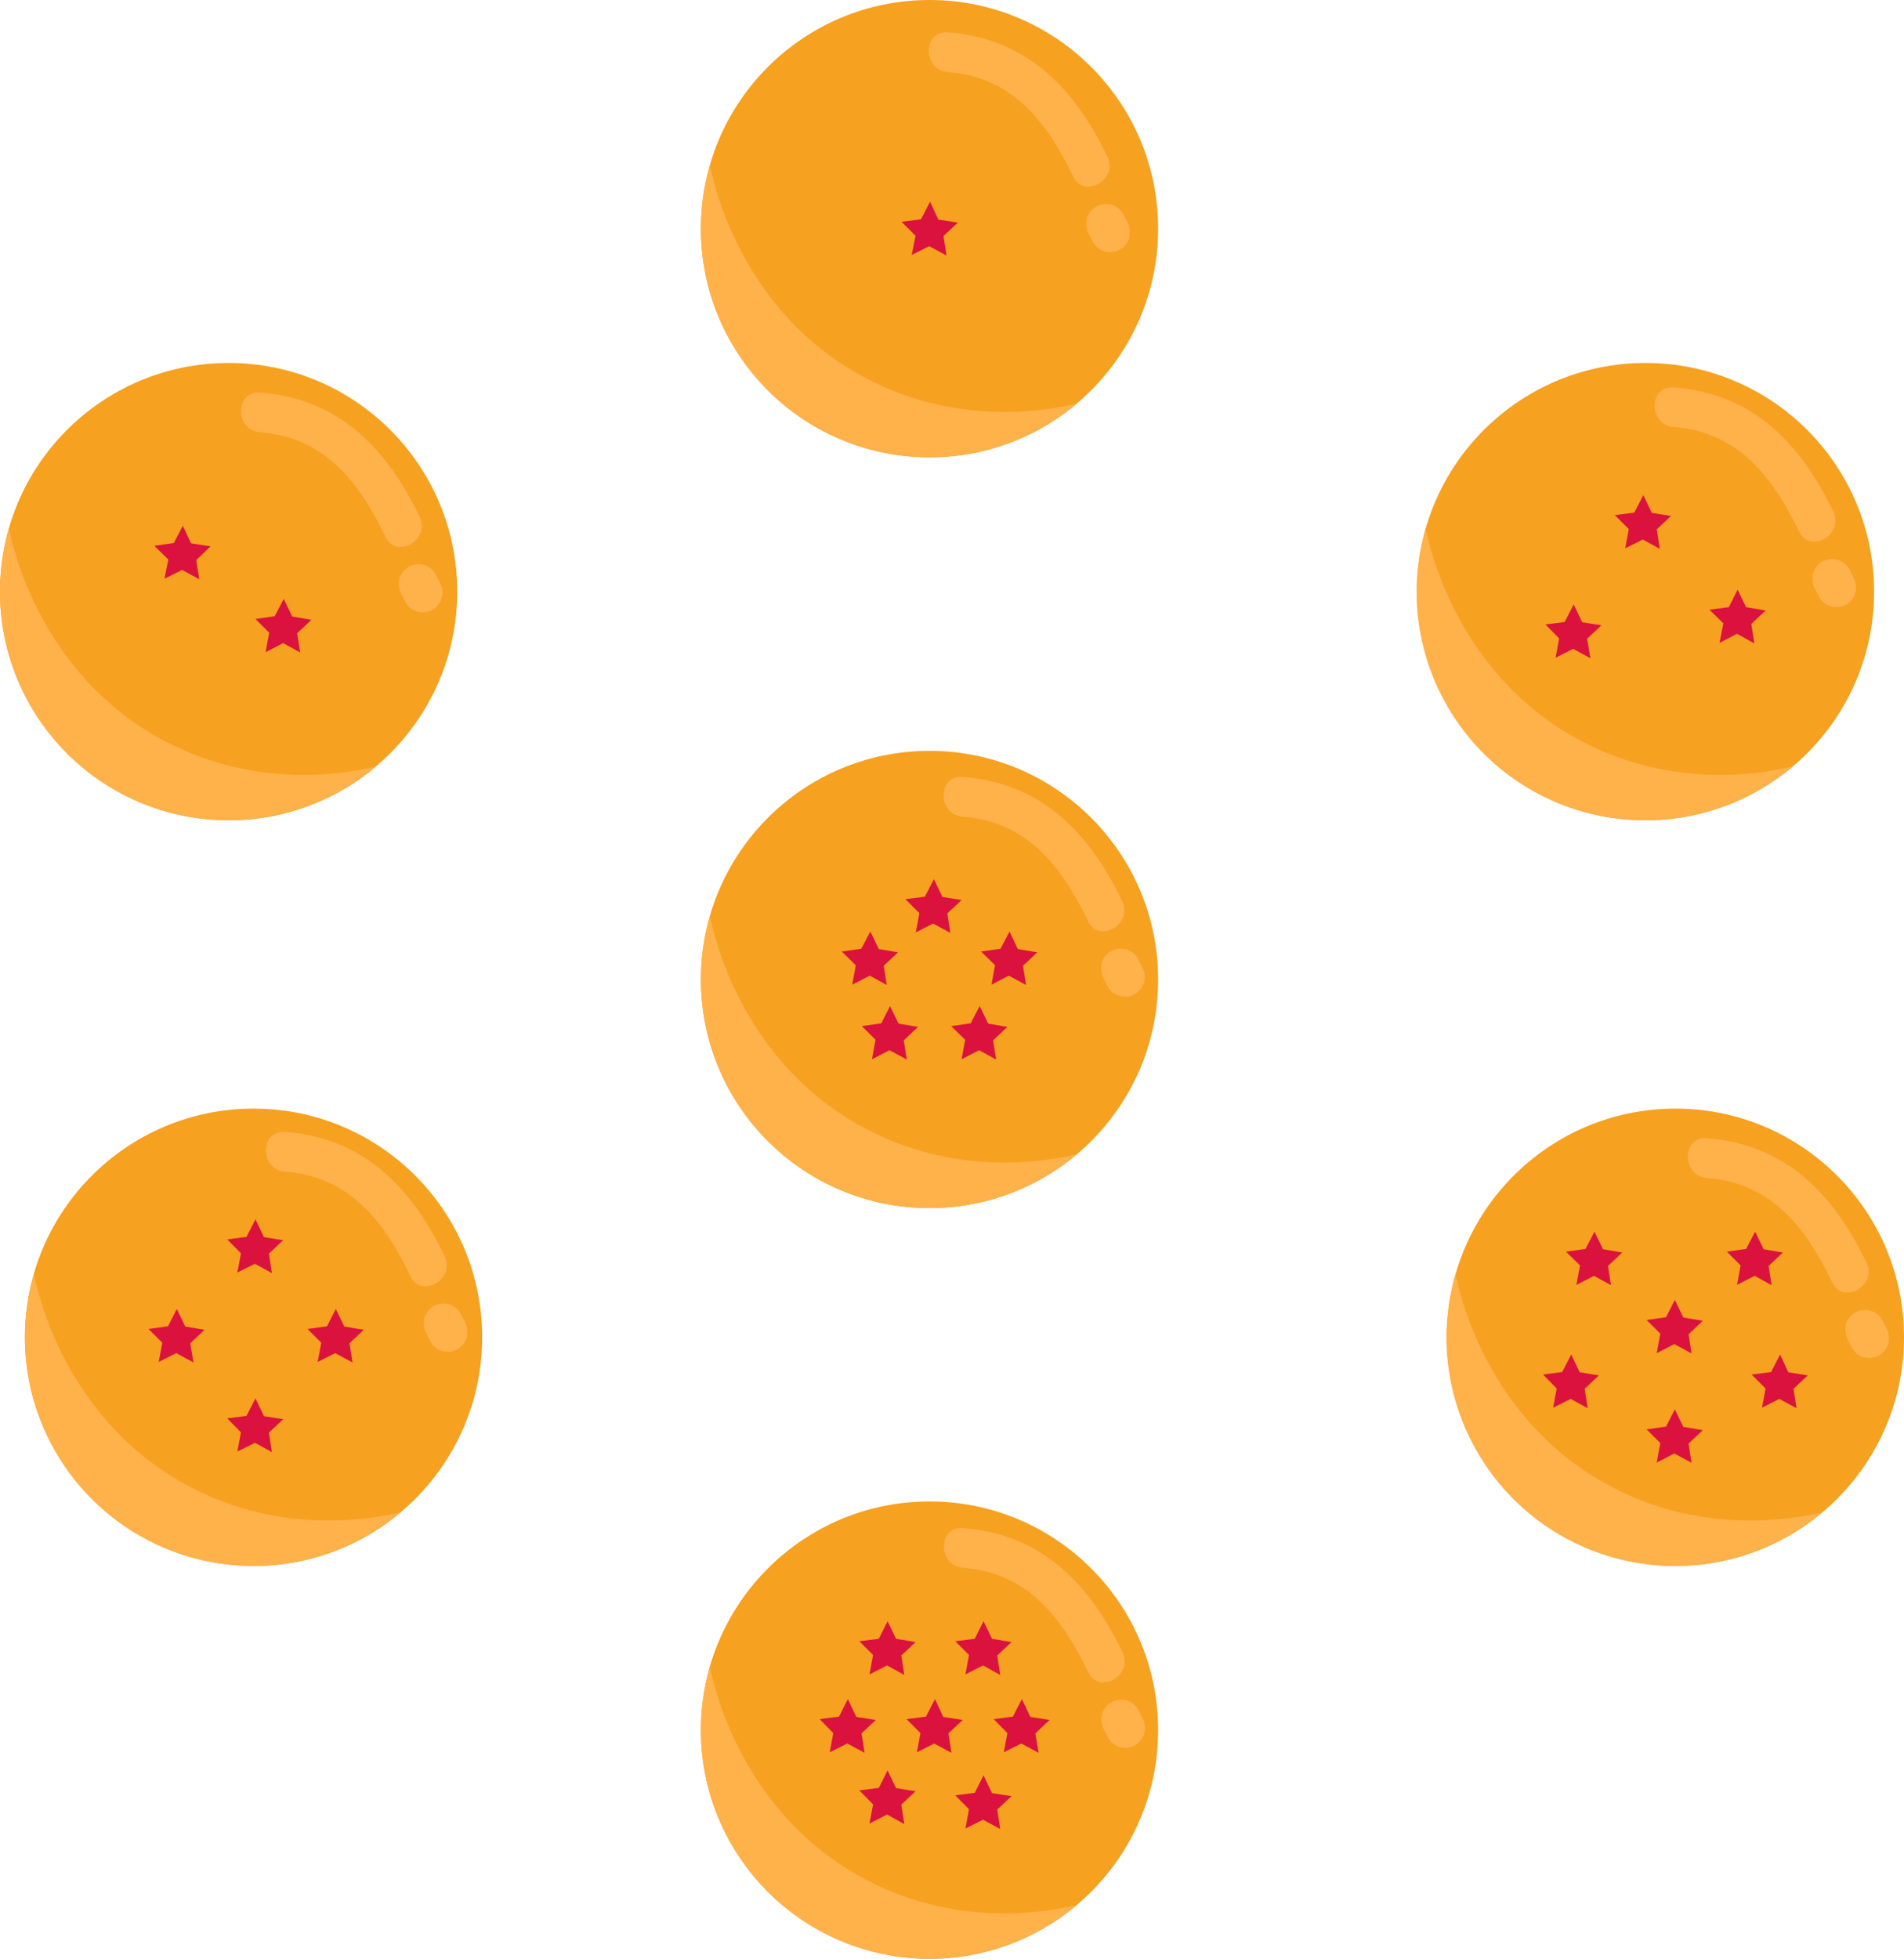 <?xml version="1.0" encoding="UTF-8"?><svg id="Capa_1" xmlns="http://www.w3.org/2000/svg" viewBox="0 0 69.46 71.45"><defs><style>.cls-1{fill:#f6a120;}.cls-2{fill:#ffb14a;}.cls-3{fill:#db123d;}</style></defs><circle class="cls-1" cx="8.34" cy="21.58" r="8.34"/><path class="cls-2" d="M.33,19.27c-1.28,4.43,1.27,9.05,5.7,10.33,2.68,.77,5.56,.16,7.69-1.64-.89,.21-4.25,.91-7.73-.94C1.46,24.62,.45,19.91,.33,19.27Z"/><polygon class="cls-3" points="6.97 19.82 7.68 19.93 7.16 20.43 7.27 21.13 6.64 20.79 6 21.11 6.14 20.41 5.63 19.91 6.34 19.81 6.67 19.18 6.97 19.82"/><polygon class="cls-3" points="10.66 22.49 11.36 22.61 10.84 23.1 10.95 23.8 10.33 23.46 9.69 23.79 9.82 23.08 9.32 22.58 10.02 22.48 10.35 21.85 10.66 22.49"/><path class="cls-2" d="M9.49,15.77c2.36,.18,3.62,1.83,4.57,3.81,.4,.84,1.66,.11,1.25-.73-1.2-2.49-2.93-4.31-5.82-4.53-.93-.07-.93,1.38,0,1.45Z"/><path class="cls-2" d="M14.64,21.67l.16,.31c.2,.35,.65,.46,.99,.26,.16-.1,.28-.25,.33-.43,.04-.19,.02-.39-.07-.56l-.16-.31c-.2-.35-.65-.46-.99-.26-.16,.1-.28,.25-.33,.43-.04,.19-.02,.39,.07,.56Z"/><circle class="cls-1" cx="61.12" cy="48.78" r="8.34"/><path class="cls-2" d="M53.1,46.47c-1.28,4.43,1.27,9.05,5.7,10.33,2.68,.77,5.56,.16,7.69-1.64-.89,.21-4.25,.91-7.73-.94-4.53-2.4-5.53-7.11-5.66-7.75Z"/><polygon class="cls-3" points="58.48 45.57 59.18 45.69 58.66 46.18 58.77 46.88 58.15 46.54 57.51 46.87 57.64 46.16 57.13 45.66 57.84 45.56 58.17 44.93 58.48 45.57"/><polygon class="cls-3" points="64.34 45.57 65.04 45.69 64.52 46.18 64.63 46.88 64.01 46.54 63.37 46.87 63.5 46.16 63 45.66 63.7 45.56 64.03 44.93 64.34 45.57"/><polygon class="cls-3" points="61.41 48.06 62.12 48.18 61.6 48.67 61.71 49.37 61.08 49.03 60.44 49.36 60.57 48.65 60.07 48.15 60.78 48.05 61.1 47.42 61.41 48.06"/><polygon class="cls-3" points="57.63 50.06 58.33 50.17 57.81 50.66 57.92 51.37 57.3 51.03 56.66 51.35 56.79 50.65 56.29 50.14 56.99 50.05 57.32 49.41 57.63 50.06"/><polygon class="cls-3" points="61.41 52.05 62.12 52.17 61.6 52.66 61.71 53.36 61.08 53.02 60.44 53.35 60.57 52.64 60.07 52.14 60.78 52.04 61.1 51.41 61.41 52.05"/><polygon class="cls-3" points="65.24 50.06 65.95 50.17 65.43 50.66 65.54 51.37 64.91 51.03 64.28 51.35 64.41 50.65 63.9 50.14 64.61 50.05 64.94 49.41 65.24 50.06"/><path class="cls-2" d="M62.27,42.97c2.36,.18,3.62,1.83,4.57,3.81,.4,.84,1.66,.11,1.25-.73-1.2-2.49-2.93-4.31-5.82-4.53-.93-.07-.93,1.38,0,1.45h0Z"/><path class="cls-2" d="M67.41,48.87l.16,.31c.2,.35,.65,.46,.99,.26,.16-.1,.28-.25,.33-.43,.04-.19,.02-.39-.07-.56l-.16-.31c-.2-.35-.65-.46-.99-.26-.16,.1-.28,.25-.33,.43-.04,.19-.02,.39,.07,.56h0Z"/><circle class="cls-1" cx="33.91" cy="8.34" r="8.34"/><path class="cls-2" d="M25.9,6.03c-1.28,4.43,1.27,9.05,5.7,10.33,2.68,.77,5.56,.16,7.69-1.64-.89,.21-4.25,.91-7.73-.94-4.53-2.4-5.53-7.11-5.66-7.75Z"/><path class="cls-2" d="M34.58,2.63c2.36,.18,3.62,1.83,4.57,3.81,.4,.84,1.66,.11,1.25-.73-1.2-2.49-2.93-4.31-5.82-4.53-.93-.07-.93,1.38,0,1.45h0Z"/><path class="cls-2" d="M39.72,8.53l.16,.31c.2,.35,.65,.46,.99,.26,.16-.1,.28-.25,.33-.43,.04-.19,.02-.39-.07-.56l-.16-.31c-.2-.35-.65-.46-.99-.26-.16,.1-.28,.25-.33,.43-.04,.19-.02,.39,.07,.56Z"/><polygon class="cls-3" points="34.23 8.01 34.94 8.12 34.42 8.61 34.53 9.32 33.9 8.98 33.26 9.3 33.4 8.6 32.89 8.09 33.6 8 33.93 7.36 34.23 8.01"/><circle class="cls-1" cx="60.03" cy="21.58" r="8.34"/><path class="cls-2" d="M52.01,19.27c-1.28,4.43,1.27,9.05,5.7,10.33,2.68,.77,5.56,.16,7.69-1.64-.89,.21-4.25,.91-7.73-.94-4.53-2.4-5.53-7.11-5.66-7.75Z"/><polygon class="cls-3" points="60.26 18.71 60.96 18.82 60.44 19.31 60.55 20.02 59.93 19.68 59.29 20 59.42 19.3 58.91 18.79 59.62 18.7 59.95 18.06 60.26 18.71"/><polygon class="cls-3" points="57.72 22.7 58.42 22.81 57.9 23.3 58.02 24.01 57.39 23.67 56.75 23.99 56.88 23.29 56.38 22.78 57.08 22.69 57.41 22.05 57.72 22.7"/><polygon class="cls-3" points="63.7 22.15 64.41 22.27 63.89 22.76 64 23.47 63.37 23.12 62.73 23.45 62.87 22.74 62.36 22.24 63.07 22.15 63.39 21.51 63.7 22.15"/><path class="cls-2" d="M61.06,15.58c2.36,.18,3.62,1.83,4.57,3.81,.4,.84,1.66,.11,1.25-.73-1.2-2.49-2.93-4.31-5.82-4.53-.93-.07-.93,1.38,0,1.45Z"/><path class="cls-2" d="M66.21,21.48l.16,.31c.2,.35,.65,.46,.99,.26,.16-.1,.28-.25,.33-.43,.04-.19,.02-.39-.07-.56l-.16-.31c-.2-.35-.65-.46-.99-.26-.16,.1-.28,.25-.33,.43-.04,.19-.02,.39,.07,.56h0Z"/><circle class="cls-1" cx="9.25" cy="48.78" r="8.34"/><path class="cls-2" d="M1.24,46.47c-1.28,4.43,1.27,9.05,5.7,10.33,2.68,.77,5.56,.16,7.69-1.64-.89,.21-4.25,.91-7.73-.94-4.53-2.4-5.53-7.11-5.66-7.75Z"/><polygon class="cls-3" points="9.63 45.13 10.33 45.24 9.81 45.73 9.92 46.44 9.3 46.1 8.66 46.42 8.79 45.72 8.29 45.21 8.99 45.12 9.32 44.48 9.63 45.13"/><polygon class="cls-3" points="6.76 48.39 7.46 48.51 6.94 49 7.06 49.7 6.43 49.36 5.79 49.68 5.92 48.98 5.42 48.48 6.13 48.38 6.45 47.75 6.76 48.39"/><polygon class="cls-3" points="12.56 48.39 13.27 48.51 12.75 49 12.86 49.7 12.23 49.36 11.59 49.68 11.72 48.98 11.22 48.48 11.93 48.38 12.25 47.75 12.56 48.39"/><polygon class="cls-3" points="9.63 51.66 10.33 51.77 9.81 52.26 9.92 52.97 9.3 52.63 8.66 52.95 8.79 52.25 8.29 51.74 8.99 51.65 9.32 51.01 9.63 51.66"/><path class="cls-2" d="M10.4,42.74c2.36,.18,3.62,1.83,4.57,3.81,.4,.84,1.66,.11,1.25-.73-1.2-2.49-2.93-4.31-5.82-4.53-.93-.07-.93,1.38,0,1.45h0Z"/><path class="cls-2" d="M15.55,48.64l.16,.31c.2,.35,.65,.46,.99,.26,.16-.1,.28-.25,.33-.43,.04-.19,.02-.39-.07-.56l-.16-.31c-.2-.35-.65-.46-.99-.26-.16,.1-.28,.25-.33,.43-.04,.19-.02,.39,.07,.56h0Z"/><circle class="cls-1" cx="33.91" cy="35.73" r="8.34"/><path class="cls-2" d="M25.9,33.41c-1.28,4.43,1.27,9.05,5.7,10.33,2.68,.77,5.56,.16,7.69-1.64-.89,.21-4.25,.91-7.73-.94-4.53-2.4-5.53-7.11-5.66-7.75Z"/><polygon class="cls-3" points="34.38 32.72 35.08 32.83 34.56 33.32 34.67 34.03 34.04 33.69 33.41 34.01 33.54 33.31 33.03 32.8 33.74 32.71 34.07 32.07 34.38 32.72"/><polygon class="cls-3" points="32.06 34.62 32.76 34.74 32.24 35.23 32.35 35.93 31.73 35.59 31.09 35.92 31.22 35.21 30.71 34.71 31.42 34.61 31.75 33.98 32.06 34.62"/><polygon class="cls-3" points="32.78 37.34 33.49 37.46 32.97 37.95 33.08 38.65 32.45 38.31 31.81 38.64 31.94 37.93 31.44 37.43 32.15 37.33 32.47 36.7 32.78 37.34"/><polygon class="cls-3" points="37.13 34.62 37.84 34.74 37.32 35.23 37.43 35.93 36.8 35.59 36.17 35.92 36.3 35.21 35.79 34.71 36.5 34.61 36.83 33.98 37.13 34.62"/><polygon class="cls-3" points="36.05 37.34 36.75 37.46 36.23 37.95 36.34 38.65 35.72 38.31 35.08 38.64 35.21 37.93 34.7 37.43 35.41 37.33 35.74 36.7 36.05 37.34"/><path class="cls-2" d="M35.12,29.79c2.36,.18,3.62,1.83,4.57,3.81,.4,.84,1.66,.11,1.25-.73-1.2-2.49-2.93-4.31-5.82-4.53-.93-.07-.93,1.38,0,1.45h0Z"/><path class="cls-2" d="M40.26,35.69l.16,.31c.2,.35,.65,.46,.99,.26,.16-.1,.28-.25,.33-.43,.04-.19,.02-.39-.07-.56l-.16-.31c-.2-.35-.65-.46-.99-.26-.16,.1-.28,.25-.33,.43-.04,.19-.02,.39,.07,.56Z"/><circle class="cls-1" cx="33.91" cy="63.11" r="8.34"/><path class="cls-2" d="M25.9,60.8c-1.28,4.43,1.27,9.05,5.7,10.33,2.68,.77,5.56,.16,7.69-1.64-.89,.21-4.25,.91-7.73-.94-4.53-2.4-5.53-7.11-5.66-7.75Z"/><polygon class="cls-3" points="32.69 59.78 33.4 59.9 32.88 60.39 32.99 61.1 32.36 60.75 31.72 61.08 31.85 60.37 31.35 59.87 32.06 59.78 32.38 59.14 32.69 59.78"/><polygon class="cls-3" points="36.19 59.78 36.9 59.9 36.38 60.39 36.49 61.1 35.86 60.75 35.22 61.08 35.35 60.37 34.85 59.87 35.56 59.78 35.88 59.14 36.19 59.78"/><polygon class="cls-3" points="31.24 62.63 31.95 62.74 31.43 63.23 31.54 63.94 30.91 63.6 30.27 63.92 30.4 63.22 29.9 62.71 30.61 62.62 30.93 61.98 31.24 62.63"/><polygon class="cls-3" points="34.41 62.63 35.12 62.74 34.6 63.23 34.71 63.94 34.08 63.6 33.45 63.92 33.58 63.22 33.07 62.71 33.78 62.62 34.11 61.98 34.41 62.63"/><polygon class="cls-3" points="37.59 62.63 38.29 62.74 37.77 63.23 37.89 63.94 37.26 63.6 36.62 63.92 36.75 63.22 36.25 62.71 36.95 62.62 37.28 61.98 37.59 62.63"/><polygon class="cls-3" points="32.69 65.23 33.4 65.34 32.88 65.83 32.99 66.54 32.36 66.19 31.72 66.52 31.85 65.82 31.35 65.31 32.06 65.22 32.38 64.58 32.69 65.23"/><polygon class="cls-3" points="36.19 65.41 36.9 65.52 36.38 66.01 36.49 66.72 35.86 66.38 35.22 66.7 35.35 66 34.85 65.49 35.56 65.4 35.88 64.76 36.19 65.41"/><path class="cls-2" d="M35.13,57.19c2.36,.18,3.62,1.83,4.57,3.81,.4,.84,1.66,.11,1.25-.73-1.2-2.49-2.93-4.31-5.82-4.53-.93-.07-.93,1.38,0,1.45h0Z"/><path class="cls-2" d="M40.27,63.09l.16,.31c.2,.35,.65,.46,.99,.26,.16-.1,.28-.25,.33-.43,.04-.19,.02-.39-.07-.56l-.16-.31c-.2-.35-.65-.46-.99-.26-.16,.1-.28,.25-.33,.43-.04,.19-.02,.39,.07,.56h0Z"/></svg>